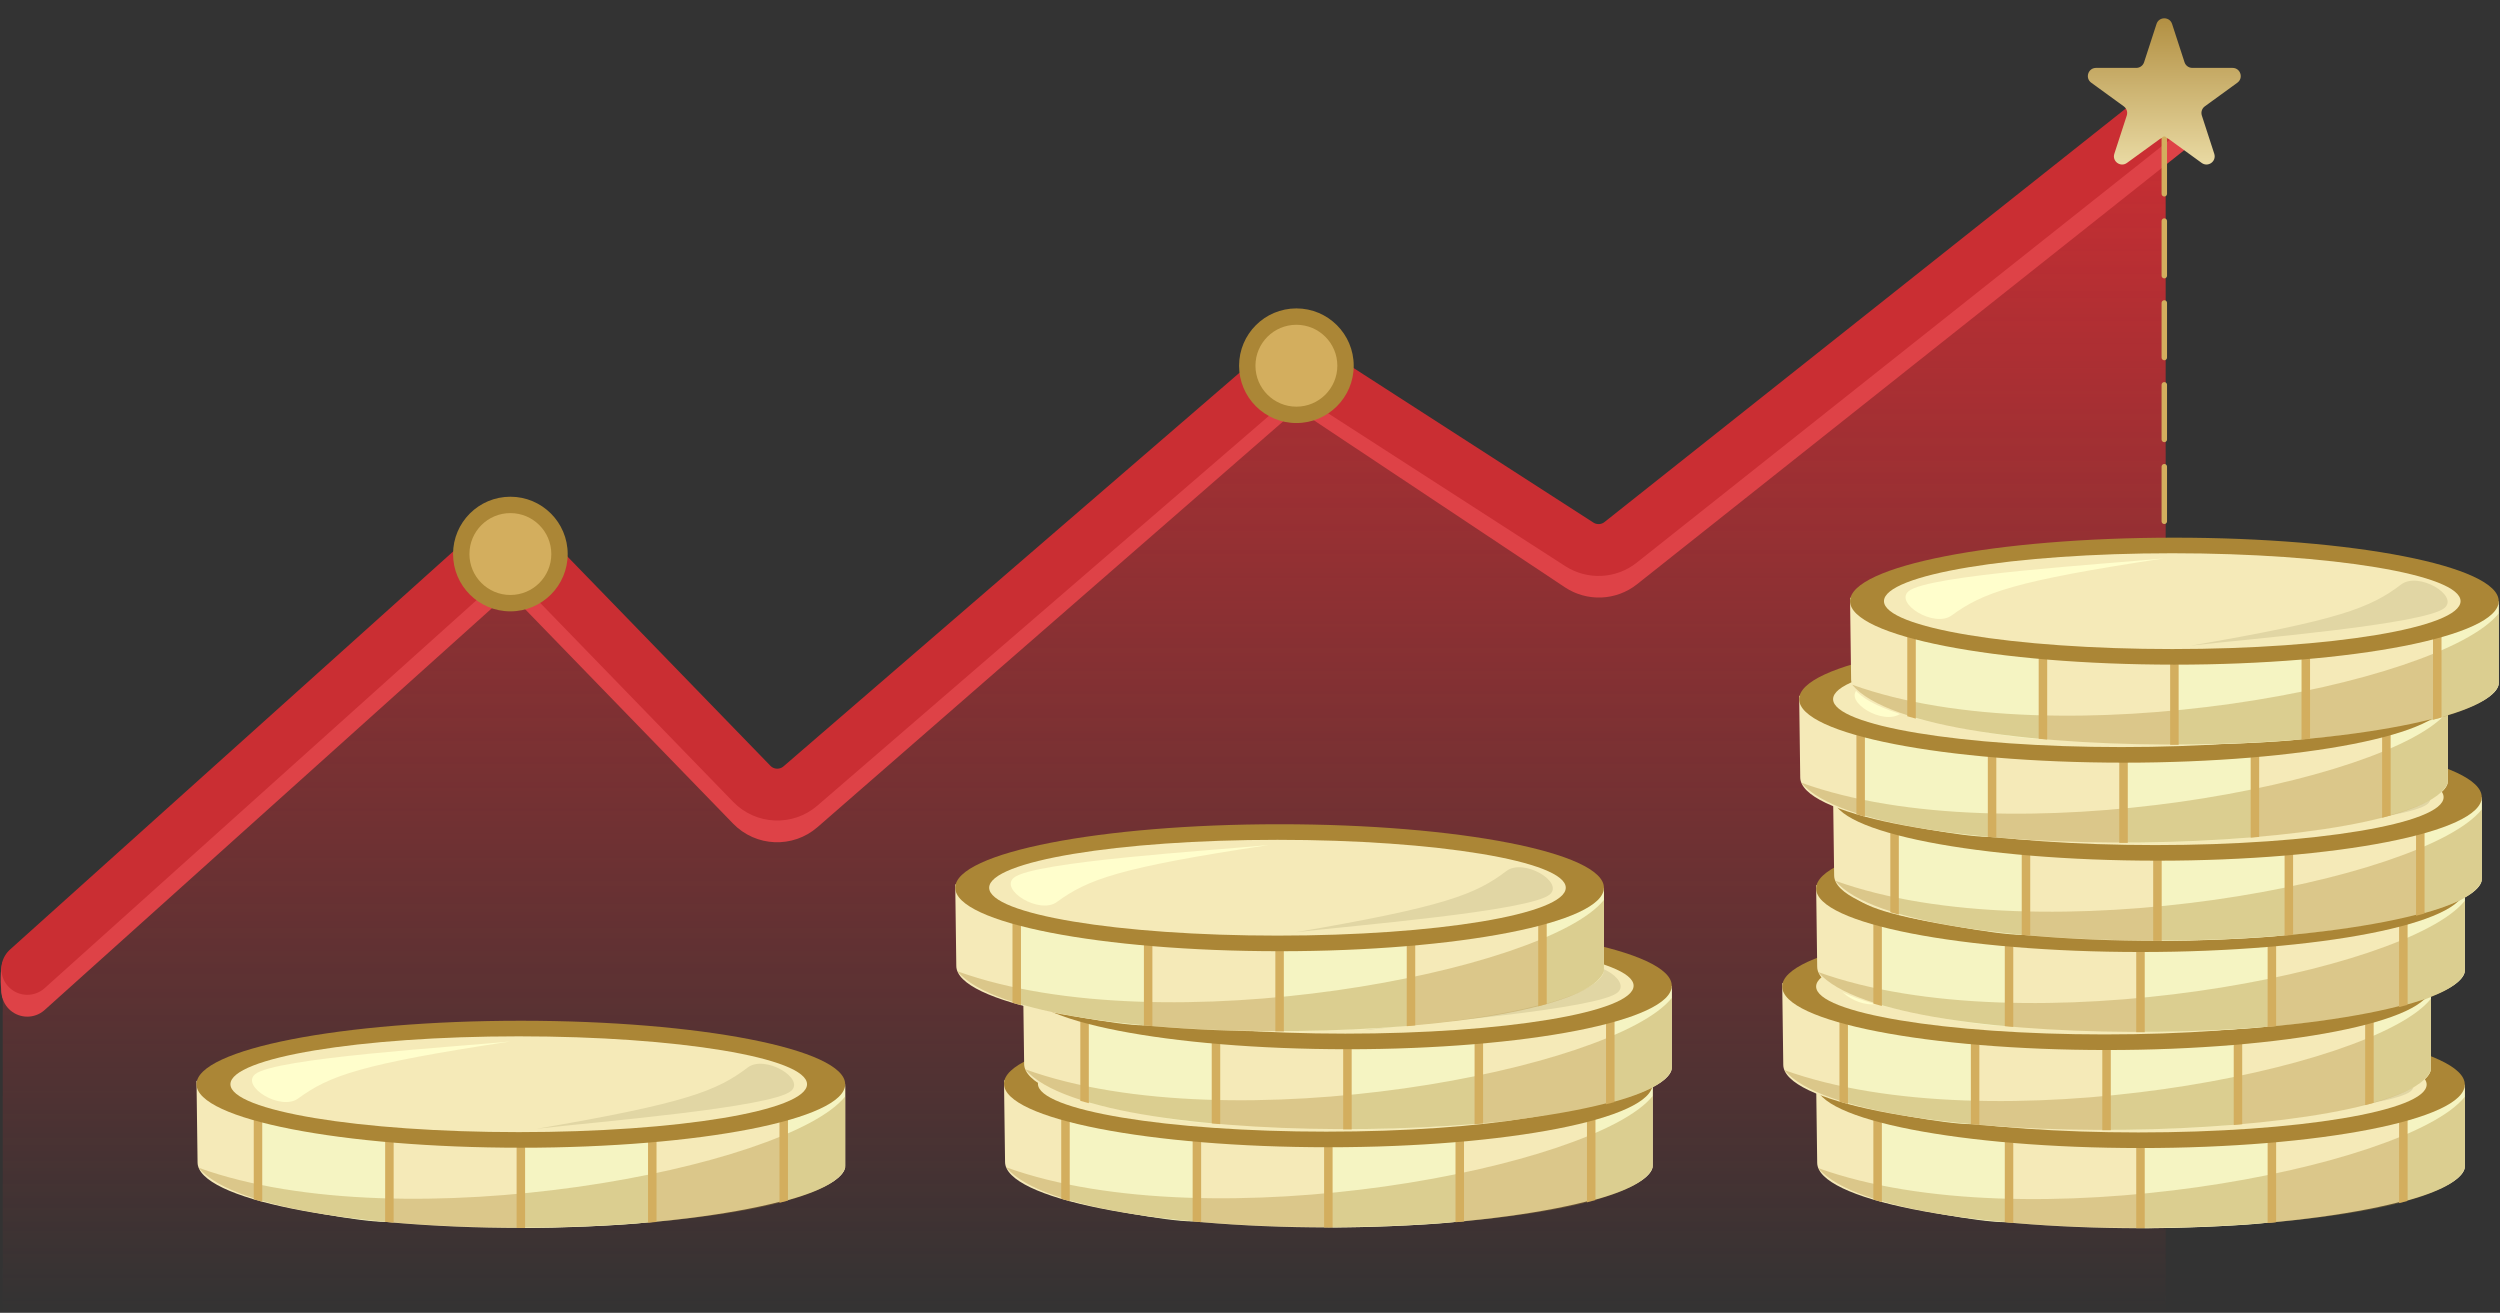 <svg width="916" height="481" viewBox="0 0 916 481" fill="none" xmlns="http://www.w3.org/2000/svg">
<rect x="0" y="0" width="916" height="481" fill="#333333" stroke="none"/>
<g clip-path="url(#clip0_567_25600)">
<path d="M1 481V360L184.5 207L289 300L474.5 143.5L591 212.5L793.5 41.5V481H1Z" fill="url(#paint0_linear_567_25600)"/>
<path d="M72.39 425.918C72.39 439.167 125.508 449.907 191.032 449.907C254.462 449.907 309.674 438.888 309.674 427.053V397.3L72 396.037L72.39 425.918Z" fill="#F5EAB8"/>
<path d="M141.127 418.074C136.778 418.074 108.506 414.81 96.078 411.137C96.078 411.137 96.078 430.726 96.078 440.112C105.01 442.561 131.419 447.687 141.127 447.687V418.074Z" fill="#F5F4C2"/>
<path d="M237.444 418.483C233.172 418.892 206.375 420.932 192.393 420.524C192.393 420.524 192.394 440.572 192.394 449.907C202.102 449.907 227.809 449.128 237.444 447.867L237.444 418.483Z" fill="#F5F4C2"/>
<path d="M309.673 397.67C309.674 402.159 298.024 407.873 288.703 410.321C288.703 410.321 288.702 430.369 288.702 439.705C303.461 435.624 308.898 431.135 309.674 427.87C309.674 419.299 309.673 397.67 309.673 397.67Z" fill="#F5F4C2"/>
<path d="M72.773 427.869C148.503 455.212 288.7 427.869 309.671 401.75V427.869C300.35 454.395 99.182 459.701 72.773 427.869Z" fill="#AB8636" fill-opacity="0.35"/>
<path d="M92.973 409.914L96.079 411.138V440.303L92.973 439.428V409.914Z" fill="#D3AE5E"/>
<path d="M141.129 417.258L144.236 418.507V447.971L141.129 447.69V417.258Z" fill="#D3AE5E"/>
<path d="M189.285 418.891L192.392 420.153V449.907H189.285V418.891Z" fill="#D3AE5E"/>
<path d="M237.441 415.625L240.548 416.92V447.724L237.441 448V415.625Z" fill="#D3AE5E"/>
<path d="M285.598 407.465L288.705 408.78V439.887L285.598 440.706V407.465Z" fill="#D3AE5E"/>
<ellipse cx="190.837" cy="397.262" rx="118.837" ry="23.262" fill="#AB8636"/>
<ellipse cx="190.063" cy="397.261" rx="105.633" ry="17.549" fill="#F5EAB8"/>
<path d="M289.87 399.71C282.879 405.832 217.635 411.137 196.664 413.585C251.422 404.199 262.685 399.71 273.947 391.139C280.238 386.352 295.08 395.147 289.87 399.71Z" fill="#E1D6A4"/>
<path d="M93.461 393.609C100.562 387.629 165.89 383.635 186.902 381.609C131.983 389.893 120.641 394.155 109.225 402.498C102.848 407.158 88.169 398.066 93.461 393.609Z" fill="#FFFECC"/>
<path d="M368.254 425.744C368.254 438.993 421.371 449.733 486.896 449.733C550.325 449.733 605.538 438.714 605.538 426.879V397.126L367.863 395.863L368.254 425.744Z" fill="#F5EAB8"/>
<path d="M436.991 417.903C432.641 417.903 404.369 414.638 391.941 410.965C391.941 410.965 391.942 430.554 391.941 439.94C400.874 442.389 427.282 447.516 436.991 447.516V417.903Z" fill="#F5F4C2"/>
<path d="M533.307 418.31C529.035 418.718 502.238 420.758 488.256 420.35C488.256 420.35 488.257 440.398 488.257 449.734C497.966 449.734 523.672 448.954 533.307 447.693L533.307 418.31Z" fill="#F5F4C2"/>
<path d="M605.54 397.496C605.542 401.985 593.891 407.699 584.571 410.147C584.571 410.147 584.569 430.195 584.569 439.531C599.328 435.45 604.765 430.961 605.542 427.696C605.542 419.126 605.54 397.496 605.54 397.496Z" fill="#F5F4C2"/>
<path d="M368.641 427.697C444.37 455.04 584.567 427.697 605.538 401.578V427.697C596.218 454.224 395.049 459.529 368.641 427.697Z" fill="#AB8636" fill-opacity="0.35"/>
<path d="M388.836 409.738L391.943 410.963V440.127L388.836 439.252V409.738Z" fill="#D3AE5E"/>
<path d="M436.992 417.086L440.099 418.336V447.799L436.992 447.518V417.086Z" fill="#D3AE5E"/>
<path d="M485.148 418.719L488.255 419.981V449.735H485.148V418.719Z" fill="#D3AE5E"/>
<path d="M533.305 415.453L536.412 416.748V447.552L533.305 447.828V415.453Z" fill="#D3AE5E"/>
<path d="M581.461 407.289L584.568 408.605V439.711L581.461 440.53V407.289Z" fill="#D3AE5E"/>
<ellipse cx="486.7" cy="397.088" rx="118.837" ry="23.262" fill="#AB8636"/>
<ellipse cx="485.926" cy="397.088" rx="105.633" ry="17.549" fill="#F5EAB8"/>
<path d="M585.729 399.538C578.739 405.66 513.495 410.965 492.523 413.413C547.282 404.027 558.544 399.538 569.806 390.967C576.097 386.18 590.939 394.975 585.729 399.538Z" fill="#E1D6A4"/>
<path d="M389.325 393.435C396.425 387.455 461.754 383.462 482.766 381.435C427.847 389.719 416.505 393.981 405.088 402.324C398.712 406.984 384.032 397.893 389.325 393.435Z" fill="#FFFECC"/>
<path d="M375.246 389.832C375.246 403.081 428.364 413.821 493.888 413.821C557.317 413.821 612.53 402.802 612.53 390.967V361.214L374.855 359.951L375.246 389.832Z" fill="#F5EAB8"/>
<path d="M443.983 381.989C439.633 381.989 411.361 378.724 398.934 375.051C398.934 375.051 398.934 394.64 398.934 404.026C407.866 406.475 434.274 411.601 443.983 411.601V381.989Z" fill="#F5F4C2"/>
<path d="M540.299 382.398C536.027 382.806 509.231 384.846 495.248 384.438C495.248 384.438 495.249 404.486 495.249 413.821C504.958 413.821 530.665 413.042 540.299 411.781L540.299 382.398Z" fill="#F5F4C2"/>
<path d="M612.528 361.586C612.53 366.075 600.879 371.789 591.559 374.237C591.559 374.237 591.558 394.285 591.558 403.621C606.316 399.54 611.753 395.051 612.53 391.786C612.53 383.215 612.528 361.586 612.528 361.586Z" fill="#F5F4C2"/>
<path d="M375.629 391.783C451.358 419.126 591.555 391.783 612.526 365.664V391.783C603.206 418.31 402.037 423.615 375.629 391.783Z" fill="#AB8636" fill-opacity="0.35"/>
<path d="M395.828 373.828L398.935 375.052V404.217L395.828 403.342V373.828Z" fill="#D3AE5E"/>
<path d="M443.984 381.174L447.091 382.423V411.887L443.984 411.606V381.174Z" fill="#D3AE5E"/>
<path d="M492.141 382.805L495.247 384.067V413.821H492.141V382.805Z" fill="#D3AE5E"/>
<path d="M540.297 379.543L543.404 380.838V411.642L540.297 411.918V379.543Z" fill="#D3AE5E"/>
<path d="M588.453 371.379L591.56 372.695V403.801L588.453 404.62V371.379Z" fill="#D3AE5E"/>
<ellipse cx="493.693" cy="361.176" rx="118.837" ry="23.262" fill="#AB8636"/>
<ellipse cx="492.918" cy="361.177" rx="105.633" ry="17.549" fill="#F5EAB8"/>
<path d="M592.725 363.624C585.735 369.746 520.491 375.051 499.52 377.499C554.278 368.113 565.54 363.624 576.803 355.053C583.093 350.266 597.935 359.061 592.725 363.624Z" fill="#E1D6A4"/>
<path d="M396.321 357.523C403.421 351.543 468.75 347.55 489.762 345.523C434.843 353.807 423.501 358.069 412.084 366.412C405.708 371.072 391.028 361.98 396.321 357.523Z" fill="#FFFECC"/>
<path d="M350.39 353.918C350.39 367.167 403.508 377.907 469.032 377.907C532.462 377.907 587.674 366.888 587.674 355.053V325.3L350 324.037L350.39 353.918Z" fill="#F5EAB8"/>
<path d="M419.127 346.074C414.778 346.074 386.506 342.81 374.078 339.137C374.078 339.137 374.078 358.726 374.078 368.112C383.01 370.561 409.419 375.687 419.127 375.687V346.074Z" fill="#F5F4C2"/>
<path d="M515.444 346.483C511.172 346.892 484.375 348.932 470.393 348.524C470.393 348.524 470.394 368.572 470.394 377.907C480.102 377.907 505.809 377.128 515.444 375.867L515.444 346.483Z" fill="#F5F4C2"/>
<path d="M587.673 325.67C587.674 330.159 576.024 335.873 566.703 338.321C566.703 338.321 566.702 358.369 566.702 367.705C581.461 363.624 586.898 359.135 587.674 355.87C587.674 347.299 587.673 325.67 587.673 325.67Z" fill="#F5F4C2"/>
<path d="M350.773 355.869C426.503 383.212 566.7 355.869 587.671 329.75V355.869C578.35 382.395 377.182 387.701 350.773 355.869Z" fill="#AB8636" fill-opacity="0.35"/>
<path d="M370.973 337.914L374.08 339.138V368.303L370.973 367.428V337.914Z" fill="#D3AE5E"/>
<path d="M419.129 345.258L422.236 346.507V375.971L419.129 375.69V345.258Z" fill="#D3AE5E"/>
<path d="M467.285 346.891L470.392 348.153V377.907H467.285V346.891Z" fill="#D3AE5E"/>
<path d="M515.441 343.625L518.548 344.92V375.724L515.441 376V343.625Z" fill="#D3AE5E"/>
<path d="M563.598 335.465L566.705 336.78V367.887L563.598 368.706V335.465Z" fill="#D3AE5E"/>
<ellipse cx="468.837" cy="325.262" rx="118.837" ry="23.262" fill="#AB8636"/>
<ellipse cx="468.063" cy="325.261" rx="105.633" ry="17.549" fill="#F5EAB8"/>
<path d="M567.87 327.71C560.879 333.832 495.635 339.137 474.664 341.585C529.422 332.199 540.685 327.71 551.947 319.139C558.238 314.352 573.08 323.147 567.87 327.71Z" fill="#E1D6A4"/>
<path d="M371.461 321.609C378.562 315.629 443.89 311.635 464.902 309.609C409.983 317.893 398.641 322.155 387.225 330.498C380.848 335.158 366.169 326.066 371.461 321.609Z" fill="#FFFECC"/>
<path d="M665.82 426.035C665.82 439.284 718.938 450.024 784.462 450.024C847.892 450.024 903.104 439.005 903.104 427.17V397.417L665.43 396.154L665.82 426.035Z" fill="#F5EAB8"/>
<path d="M734.557 418.192C730.208 418.192 701.935 414.927 689.508 411.254C689.508 411.254 689.508 430.843 689.508 440.229C698.44 442.678 724.848 447.805 734.557 447.805V418.192Z" fill="#F5F4C2"/>
<path d="M830.873 418.601C826.601 419.009 799.805 421.049 785.822 420.641C785.822 420.641 785.823 440.689 785.823 450.025C795.532 450.025 821.239 449.245 830.873 447.984L830.873 418.601Z" fill="#F5F4C2"/>
<path d="M903.107 397.787C903.108 402.276 891.457 407.99 882.137 410.438C882.137 410.438 882.136 430.486 882.136 439.822C896.894 435.741 902.331 431.252 903.108 427.987C903.108 419.417 903.107 397.787 903.107 397.787Z" fill="#F5F4C2"/>
<path d="M666.207 427.988C741.937 455.331 882.133 427.988 903.105 401.869V427.988C893.784 454.515 692.615 459.82 666.207 427.988Z" fill="#AB8636" fill-opacity="0.35"/>
<path d="M686.402 410.031L689.509 411.256V440.42L686.402 439.545V410.031Z" fill="#D3AE5E"/>
<path d="M734.559 417.375L737.665 418.625V448.088L734.559 447.807V417.375Z" fill="#D3AE5E"/>
<path d="M782.715 419.008L785.822 420.27V450.024H782.715V419.008Z" fill="#D3AE5E"/>
<path d="M830.871 415.744L833.978 417.039V447.843L830.871 448.119V415.744Z" fill="#D3AE5E"/>
<path d="M879.027 407.582L882.134 408.898V440.004L879.027 440.823V407.582Z" fill="#D3AE5E"/>
<ellipse cx="784.267" cy="397.379" rx="118.837" ry="23.262" fill="#AB8636"/>
<ellipse cx="783.492" cy="397.379" rx="105.633" ry="17.549" fill="#F5EAB8"/>
<path d="M883.295 399.827C876.305 405.949 811.061 411.254 790.09 413.702C844.848 404.316 856.11 399.827 867.373 391.256C873.664 386.469 888.506 395.264 883.295 399.827Z" fill="#E1D6A4"/>
<path d="M686.891 393.724C693.992 387.744 759.32 383.751 780.332 381.724C725.413 390.008 714.071 394.271 702.655 402.613C696.278 407.273 681.599 398.182 686.891 393.724Z" fill="#FFFECC"/>
<path d="M653.39 390.121C653.39 403.37 706.508 414.11 772.032 414.11C835.462 414.11 890.674 403.091 890.674 391.256V361.503L653 360.24L653.39 390.121Z" fill="#F5EAB8"/>
<path d="M722.127 382.278C717.778 382.278 689.506 379.013 677.078 375.34C677.078 375.34 677.078 394.929 677.078 404.315C686.01 406.764 712.419 411.891 722.127 411.891V382.278Z" fill="#F5F4C2"/>
<path d="M818.444 382.687C814.172 383.095 787.375 385.135 773.393 384.727C773.393 384.727 773.394 404.775 773.394 414.111C783.102 414.111 808.809 413.331 818.444 412.07L818.444 382.687Z" fill="#F5F4C2"/>
<path d="M890.677 361.871C890.678 366.36 879.028 372.074 869.707 374.522C869.707 374.522 869.706 394.57 869.706 403.906C884.465 399.825 889.902 395.336 890.678 392.071C890.678 383.501 890.677 361.871 890.677 361.871Z" fill="#F5F4C2"/>
<path d="M653.777 392.072C729.507 419.415 869.704 392.072 890.675 365.953V392.072C881.354 418.599 680.186 423.904 653.777 392.072Z" fill="#AB8636" fill-opacity="0.35"/>
<path d="M673.973 374.117L677.08 375.342V404.506L673.973 403.631V374.117Z" fill="#D3AE5E"/>
<path d="M722.129 381.461L725.236 382.711V412.174L722.129 411.893V381.461Z" fill="#D3AE5E"/>
<path d="M770.285 383.094L773.392 384.356V414.11H770.285V383.094Z" fill="#D3AE5E"/>
<path d="M818.441 379.828L821.548 381.123V411.927L818.441 412.203V379.828Z" fill="#D3AE5E"/>
<path d="M866.598 371.668L869.705 372.984V404.09L866.598 404.909V371.668Z" fill="#D3AE5E"/>
<ellipse cx="771.837" cy="361.465" rx="118.837" ry="23.262" fill="#AB8636"/>
<ellipse cx="771.063" cy="361.465" rx="105.633" ry="17.549" fill="#F5EAB8"/>
<path d="M870.866 363.913C863.875 370.035 798.631 375.34 777.66 377.788C832.418 368.402 843.681 363.913 854.943 355.342C861.234 350.555 876.076 359.35 870.866 363.913Z" fill="#E1D6A4"/>
<path d="M674.461 357.81C681.562 351.83 746.89 347.837 767.902 345.81C712.983 354.094 701.641 358.356 690.225 366.699C683.848 371.359 669.169 362.268 674.461 357.81Z" fill="#FFFECC"/>
<path d="M665.82 354.209C665.82 367.458 718.938 378.198 784.462 378.198C847.892 378.198 903.104 367.179 903.104 355.344V325.591L665.43 324.328L665.82 354.209Z" fill="#F5EAB8"/>
<path d="M734.557 346.367C730.208 346.367 701.935 343.103 689.508 339.43C689.508 339.43 689.508 359.019 689.508 368.405C698.44 370.854 724.848 375.98 734.557 375.98V346.367Z" fill="#F5F4C2"/>
<path d="M830.873 346.774C826.601 347.183 799.805 349.223 785.822 348.815C785.822 348.815 785.823 368.863 785.823 378.198C795.532 378.198 821.239 377.419 830.873 376.158L830.873 346.774Z" fill="#F5F4C2"/>
<path d="M903.103 325.961C903.104 330.45 891.453 336.164 882.133 338.612C882.133 338.612 882.132 358.66 882.132 367.996C896.89 363.915 902.327 359.426 903.104 356.161C903.104 347.59 903.103 325.961 903.103 325.961Z" fill="#F5F4C2"/>
<path d="M666.203 356.162C741.933 383.505 882.129 356.162 903.101 330.043V356.162C893.78 382.688 692.611 387.994 666.203 356.162Z" fill="#AB8636" fill-opacity="0.35"/>
<path d="M686.402 338.203L689.509 339.427V368.592L686.402 367.717V338.203Z" fill="#D3AE5E"/>
<path d="M734.559 345.551L737.665 346.8V376.264L734.559 375.983V345.551Z" fill="#D3AE5E"/>
<path d="M782.715 347.184L785.822 348.445V378.2H782.715V347.184Z" fill="#D3AE5E"/>
<path d="M830.871 343.918L833.978 345.213V376.017L830.871 376.293V343.918Z" fill="#D3AE5E"/>
<path d="M879.027 335.756L882.134 337.071V368.178L879.027 368.997V335.756Z" fill="#D3AE5E"/>
<ellipse cx="784.267" cy="325.553" rx="118.837" ry="23.262" fill="#AB8636"/>
<ellipse cx="783.492" cy="325.552" rx="105.633" ry="17.549" fill="#F5EAB8"/>
<path d="M883.299 328.003C876.309 334.125 811.065 339.43 790.094 341.878C844.852 332.492 856.114 328.003 867.377 319.432C873.668 314.645 888.51 323.44 883.299 328.003Z" fill="#E1D6A4"/>
<path d="M686.891 321.9C693.992 315.92 759.32 311.926 780.332 309.9C725.413 318.184 714.071 322.446 702.655 330.789C696.278 335.449 681.599 326.357 686.891 321.9Z" fill="#FFFECC"/>
<path d="M672.031 320.744C672.031 333.993 725.149 344.733 790.673 344.733C854.102 344.733 909.315 333.714 909.315 321.879V292.126L671.641 290.863L672.031 320.744Z" fill="#F5EAB8"/>
<path d="M740.768 312.903C736.419 312.903 708.146 309.638 695.719 305.965C695.719 305.965 695.719 325.554 695.719 334.94C704.651 337.389 731.059 342.516 740.768 342.516V312.903Z" fill="#F5F4C2"/>
<path d="M837.084 313.31C832.812 313.718 806.016 315.758 792.033 315.35C792.033 315.35 792.034 335.398 792.034 344.734C801.743 344.734 827.45 343.954 837.084 342.693L837.084 313.31Z" fill="#F5F4C2"/>
<path d="M909.314 292.496C909.315 296.985 897.664 302.699 888.344 305.147C888.344 305.147 888.343 325.195 888.343 334.531C903.101 330.45 908.538 325.961 909.315 322.696C909.315 314.126 909.314 292.496 909.314 292.496Z" fill="#F5F4C2"/>
<path d="M672.414 322.697C748.144 350.04 888.34 322.697 909.312 296.578V322.697C899.991 349.224 698.822 354.529 672.414 322.697Z" fill="#AB8636" fill-opacity="0.35"/>
<path d="M692.613 304.738L695.72 305.963V335.127L692.613 334.252V304.738Z" fill="#D3AE5E"/>
<path d="M740.77 312.086L743.876 313.336V342.799L740.77 342.518V312.086Z" fill="#D3AE5E"/>
<path d="M788.926 313.719L792.033 314.981V344.735H788.926V313.719Z" fill="#D3AE5E"/>
<path d="M837.082 310.453L840.189 311.748V342.552L837.082 342.828V310.453Z" fill="#D3AE5E"/>
<path d="M885.238 302.291L888.345 303.607V334.713L885.238 335.532V302.291Z" fill="#D3AE5E"/>
<ellipse cx="790.478" cy="292.088" rx="118.837" ry="23.262" fill="#AB8636"/>
<ellipse cx="789.703" cy="292.088" rx="105.633" ry="17.549" fill="#F5EAB8"/>
<path d="M889.51 294.538C882.52 300.66 817.276 305.965 796.305 308.413C851.063 299.027 862.325 294.538 873.588 285.967C879.879 281.18 894.721 289.975 889.51 294.538Z" fill="#E1D6A4"/>
<path d="M693.106 288.435C700.206 282.455 765.535 278.462 786.547 276.435C731.628 284.719 720.286 288.981 708.87 297.324C702.493 301.984 687.813 292.893 693.106 288.435Z" fill="#FFFECC"/>
<path d="M659.605 284.832C659.605 298.081 712.723 308.821 778.247 308.821C841.677 308.821 896.889 297.802 896.889 285.967V256.214L659.215 254.951L659.605 284.832Z" fill="#F5EAB8"/>
<path d="M728.342 276.989C723.993 276.989 695.72 273.724 683.293 270.051C683.293 270.051 683.293 289.64 683.293 299.026C692.225 301.475 718.633 306.601 728.342 306.601V276.989Z" fill="#F5F4C2"/>
<path d="M824.658 277.398C820.387 277.806 793.59 279.846 779.607 279.438C779.607 279.438 779.608 299.486 779.608 308.821C789.317 308.821 815.024 308.042 824.658 306.781L824.658 277.398Z" fill="#F5F4C2"/>
<path d="M896.892 256.586C896.893 261.075 885.242 266.789 875.922 269.237C875.922 269.237 875.921 289.285 875.921 298.621C890.679 294.54 896.116 290.051 896.893 286.786C896.893 278.215 896.892 256.586 896.892 256.586Z" fill="#F5F4C2"/>
<path d="M659.988 286.783C735.718 314.126 875.915 286.783 896.886 260.664V286.783C887.565 313.31 686.397 318.615 659.988 286.783Z" fill="#AB8636" fill-opacity="0.35"/>
<path d="M680.188 268.828L683.294 270.052V299.217L680.188 298.342V268.828Z" fill="#D3AE5E"/>
<path d="M728.344 276.172L731.451 277.421V306.885L728.344 306.604V276.172Z" fill="#D3AE5E"/>
<path d="M776.5 277.805L779.607 279.067V308.821H776.5V277.805Z" fill="#D3AE5E"/>
<path d="M824.656 274.543L827.763 275.838V306.642L824.656 306.918V274.543Z" fill="#D3AE5E"/>
<path d="M872.812 266.379L875.919 267.695V298.801L872.812 299.62V266.379Z" fill="#D3AE5E"/>
<ellipse cx="778.052" cy="256.176" rx="118.837" ry="23.262" fill="#AB8636"/>
<ellipse cx="777.278" cy="256.177" rx="105.633" ry="17.549" fill="#F5EAB8"/>
<path d="M877.081 258.624C870.09 264.746 804.846 270.051 783.875 272.499C838.633 263.113 849.896 258.624 861.158 250.053C867.449 245.266 882.291 254.061 877.081 258.624Z" fill="#E1D6A4"/>
<path d="M680.676 252.523C687.777 246.543 753.105 242.55 774.117 240.523C719.198 248.807 707.856 253.069 696.44 261.412C690.063 266.072 675.384 256.98 680.676 252.523Z" fill="#FFFECC"/>
<path d="M678.246 248.918C678.246 262.167 731.364 272.907 796.888 272.907C860.317 272.907 915.53 261.888 915.53 250.053V220.3L677.855 219.037L678.246 248.918Z" fill="#F5EAB8"/>
<path d="M746.983 241.074C742.633 241.074 714.361 237.81 701.934 234.137C701.934 234.137 701.934 253.726 701.934 263.112C710.866 265.561 737.274 270.687 746.983 270.687V241.074Z" fill="#F5F4C2"/>
<path d="M843.299 241.483C839.027 241.892 812.231 243.932 798.248 243.524C798.248 243.524 798.249 263.572 798.249 272.907C807.958 272.907 833.665 272.128 843.299 270.867L843.299 241.483Z" fill="#F5F4C2"/>
<path d="M915.528 220.67C915.53 225.159 903.879 230.873 894.559 233.321C894.559 233.321 894.558 253.369 894.558 262.705C909.316 258.624 914.753 254.135 915.53 250.87C915.53 242.299 915.528 220.67 915.528 220.67Z" fill="#F5F4C2"/>
<path d="M678.629 250.871C754.358 278.214 894.555 250.871 915.526 224.752V250.871C906.206 277.397 705.037 282.703 678.629 250.871Z" fill="#AB8636" fill-opacity="0.35"/>
<path d="M698.828 232.914L701.935 234.138V263.303L698.828 262.428V232.914Z" fill="#D3AE5E"/>
<path d="M746.984 240.258L750.091 241.507V270.971L746.984 270.69V240.258Z" fill="#D3AE5E"/>
<path d="M795.141 241.891L798.247 243.153V272.907H795.141V241.891Z" fill="#D3AE5E"/>
<path d="M843.297 238.627L846.404 239.922V270.726L843.297 271.002V238.627Z" fill="#D3AE5E"/>
<path d="M891.453 230.465L894.56 231.78V262.887L891.453 263.706V230.465Z" fill="#D3AE5E"/>
<ellipse cx="796.693" cy="220.262" rx="118.837" ry="23.262" fill="#AB8636"/>
<ellipse cx="795.918" cy="220.263" rx="105.633" ry="17.549" fill="#F5EAB8"/>
<path d="M895.725 222.71C888.735 228.832 823.491 234.137 802.52 236.585C857.278 227.199 868.54 222.71 879.803 214.139C886.093 209.352 900.935 218.147 895.725 222.71Z" fill="#E1D6A4"/>
<path d="M699.321 216.609C706.421 210.629 771.75 206.635 792.762 204.609C737.843 212.893 726.501 217.155 715.084 225.498C708.708 230.158 694.028 221.066 699.321 216.609Z" fill="#FFFECC"/>
<path d="M10 363L177.692 212.361C182.89 207.692 190.847 207.966 195.711 212.981L275.419 295.154C280.231 300.114 288.082 300.443 293.291 295.904L467.02 144.518C471.437 140.669 477.883 140.25 482.761 143.495L578.628 207.264C583.321 210.385 589.491 210.127 593.907 206.624L794.5 47.5" stroke="#DE4247" stroke-width="19" stroke-linecap="round" stroke-linejoin="round"/>
<path d="M803 51C804.901 49.099 804.5 40.5 803.5 36.5L800.5 44C800.667 47 801.4 52.6 803 51Z" fill="#DE4247"/>
<path d="M1.001 352.499C0.066 354.835 0.003 361.098 0.816 365.174C0.914 365.662 1.35 365.999 1.848 365.999C2.473 365.999 2.969 365.474 2.929 364.85C2.57 359.186 1.879 350.306 1.001 352.499Z" fill="#DE4247"/>
<path d="M10 355L177.692 204.361C182.89 199.692 190.847 199.966 195.711 204.981L275.46 287.196C280.255 292.139 288.072 292.485 293.285 287.985L466.638 138.354C471.003 134.587 477.328 134.145 482.175 137.268L578.673 199.456C583.353 202.472 589.433 202.173 593.795 198.713L794.5 39.5" stroke="#CA2E33" stroke-width="19" stroke-linecap="round" stroke-linejoin="round"/>
<circle cx="187" cy="203" r="21" fill="#AB8636"/>
<circle cx="187" cy="203" r="15" fill="#D3AE5E"/>
<circle cx="475" cy="134" r="21" fill="#AB8636"/>
<circle cx="475" cy="134" r="15" fill="#D3AE5E"/>
<path d="M790.147 8.781C791.045 6.017 794.955 6.017 795.853 8.781L800.409 22.802C800.811 24.038 801.962 24.875 803.262 24.875H818.005C820.911 24.875 822.119 28.594 819.768 30.302L807.841 38.968C806.79 39.732 806.35 41.086 806.751 42.322L811.307 56.343C812.205 59.107 809.042 61.406 806.691 59.698L794.763 51.032C793.712 50.268 792.288 50.268 791.237 51.032L779.309 59.698C776.958 61.406 773.795 59.107 774.693 56.343L779.249 42.322C779.65 41.086 779.21 39.732 778.159 38.968L766.232 30.302C763.881 28.594 765.089 24.875 767.995 24.875H782.738C784.038 24.875 785.189 24.038 785.591 22.802L790.147 8.781Z" fill="url(#paint1_linear_567_25600)"/>
<path d="M793 51L793 196" stroke="#D3AE5E" stroke-width="2" stroke-linecap="round" stroke-linejoin="round" stroke-dasharray="20 10"/>
</g>
<defs>
<linearGradient id="paint0_linear_567_25600" x1="406.25" y1="45" x2="406.25" y2="481" gradientUnits="userSpaceOnUse">
<stop stop-color="#CA2E33"/>
<stop offset="1" stop-color="#CA2E33" stop-opacity="0"/>
</linearGradient>
<linearGradient id="paint1_linear_567_25600" x1="793" y1="0" x2="793" y2="72" gradientUnits="userSpaceOnUse">
<stop stop-color="#AB8636"/>
<stop offset="1" stop-color="#F5EAB8"/>
</linearGradient>
<clipPath id="clip0_567_25600">
<rect width="916" height="481" fill="white"/>
</clipPath>
</defs>
</svg>
